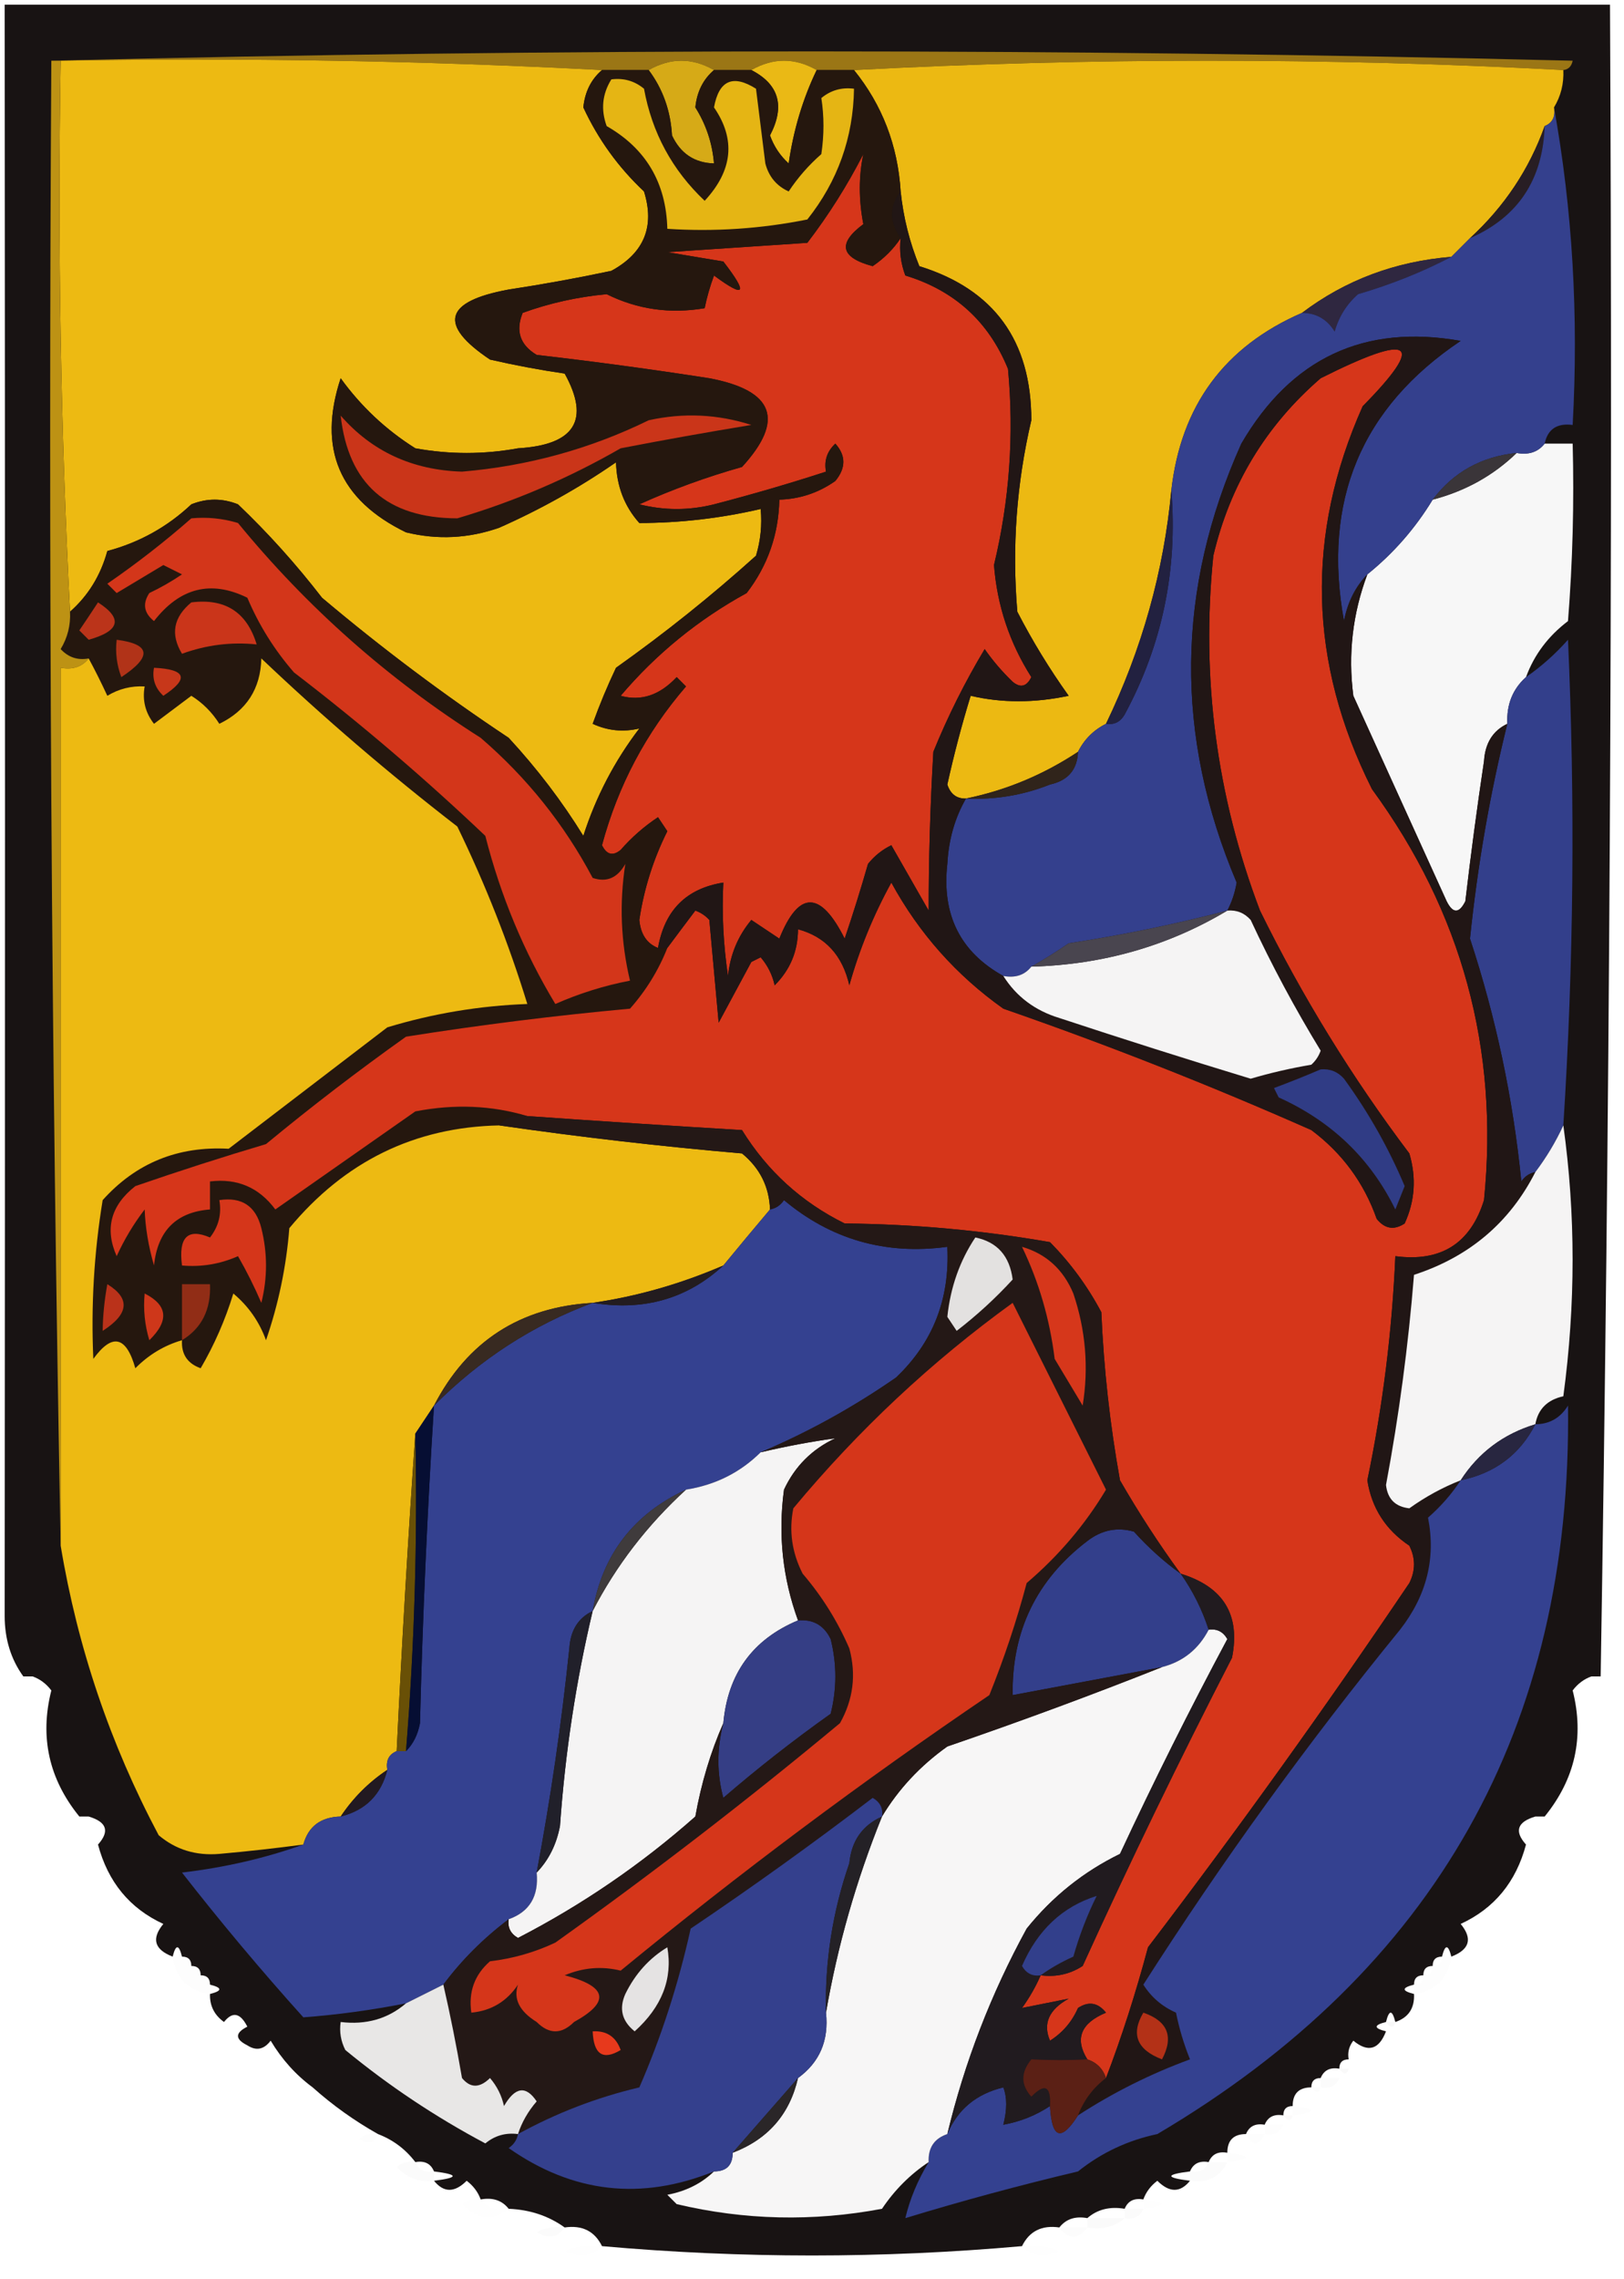 <?xml version="1.0" encoding="UTF-8"?>
<!DOCTYPE svg PUBLIC "-//W3C//DTD SVG 1.1//EN" "http://www.w3.org/Graphics/SVG/1.1/DTD/svg11.dtd">
<svg xmlns="http://www.w3.org/2000/svg" version="1.1" width="174px" height="244px" style="shape-rendering:geometricPrecision; text-rendering:geometricPrecision; image-rendering:optimizeQuality; fill-rule:evenodd; clip-rule:evenodd" xmlns:xlink="http://www.w3.org/1999/xlink">
<g><path style="opacity:0.965" fill="#110c0c" d="M 171.5,179.5 C 171.719,178.325 171.386,177.325 170.5,176.5C 169.913,177.233 169.913,178.233 170.5,179.5C 169.711,179.783 169.044,180.283 168.5,181C 169.762,185.984 168.762,190.484 165.5,194.5C 165.631,193.624 165.298,192.957 164.5,192.5C 163.537,192.97 163.537,193.637 164.5,194.5C 162.557,195.078 162.223,196.078 163.5,197.5C 162.435,201.509 160.102,204.342 156.5,206C 157.8,207.579 157.466,208.745 155.5,209.5C 155.167,208.167 154.833,208.167 154.5,209.5C 153.833,209.5 153.5,209.833 153.5,210.5C 152.833,210.5 152.5,210.833 152.5,211.5C 151.833,211.5 151.5,211.833 151.5,212.5C 150.167,212.833 150.167,213.167 151.5,213.5C 151.573,215.027 150.906,216.027 149.5,216.5C 149.167,215.167 148.833,215.167 148.5,216.5C 147.167,216.833 147.167,217.167 148.5,217.5C 147.745,219.466 146.579,219.8 145,218.5C 144.536,219.094 144.369,219.761 144.5,220.5C 143.833,220.5 143.5,220.833 143.5,221.5C 142.508,221.328 141.842,221.662 141.5,222.5C 140.833,222.5 140.5,222.833 140.5,223.5C 139.167,223.5 138.5,224.167 138.5,225.5C 137.833,225.5 137.5,225.833 137.5,226.5C 136.508,226.328 135.842,226.662 135.5,227.5C 134.508,227.328 133.842,227.662 133.5,228.5C 132.167,228.5 131.5,229.167 131.5,230.5C 130.508,230.328 129.842,230.662 129.5,231.5C 128.508,231.328 127.842,231.662 127.5,232.5C 124.833,232.833 124.833,233.167 127.5,233.5C 126.458,234.791 125.292,234.791 124,233.5C 123.283,234.044 122.783,234.711 122.5,235.5C 121.508,235.328 120.842,235.662 120.5,236.5C 118.901,236.232 117.568,236.566 116.5,237.5C 115.209,237.263 114.209,237.596 113.5,238.5C 111.62,238.229 110.287,238.896 109.5,240.5C 94.5,241.833 79.5,241.833 64.5,240.5C 63.713,238.896 62.38,238.229 60.5,238.5C 58.786,237.262 56.786,236.595 54.5,236.5C 53.791,235.596 52.791,235.263 51.5,235.5C 51.217,234.711 50.717,234.044 50,233.5C 48.708,234.791 47.542,234.791 46.5,233.5C 49.167,233.167 49.167,232.833 46.5,232.5C 46.158,231.662 45.492,231.328 44.5,231.5C 43.455,230.122 42.122,229.122 40.5,228.5C 37.961,227.069 35.628,225.403 33.5,223.5C 31.693,222.164 30.193,220.497 29,218.5C 28.282,219.451 27.449,219.617 26.5,219C 25.167,218.333 25.167,217.667 26.5,217C 25.747,215.513 24.914,215.346 24,216.5C 22.961,215.756 22.461,214.756 22.5,213.5C 23.833,213.167 23.833,212.833 22.5,212.5C 22.5,211.833 22.167,211.5 21.5,211.5C 21.5,210.833 21.167,210.5 20.5,210.5C 20.5,209.833 20.167,209.5 19.5,209.5C 19.167,208.167 18.833,208.167 18.5,209.5C 16.534,208.745 16.2,207.579 17.5,206C 13.898,204.342 11.565,201.509 10.5,197.5C 11.777,196.078 11.444,195.078 9.5,194.5C 10.463,193.637 10.463,192.97 9.5,192.5C 8.702,192.957 8.369,193.624 8.5,194.5C 5.238,190.484 4.238,185.984 5.5,181C 4.956,180.283 4.289,179.783 3.5,179.5C 4.087,178.233 4.087,177.233 3.5,176.5C 2.614,177.325 2.281,178.325 2.5,179.5C 1.163,177.651 0.497,175.484 0.5,173C 0.547,115.821 0.547,58.321 0.5,0.5C 57.833,0.5 115.167,0.5 172.5,0.5C 172.801,60.418 172.467,120.084 171.5,179.5 Z M 3.5,179.5 C 3.167,179.5 2.833,179.5 2.5,179.5C 2.281,178.325 2.614,177.325 3.5,176.5C 4.087,177.233 4.087,178.233 3.5,179.5 Z M 171.5,179.5 C 171.167,179.5 170.833,179.5 170.5,179.5C 169.913,178.233 169.913,177.233 170.5,176.5C 171.386,177.325 171.719,178.325 171.5,179.5 Z M 9.5,194.5 C 9.167,194.5 8.833,194.5 8.5,194.5C 8.369,193.624 8.702,192.957 9.5,192.5C 10.463,192.97 10.463,193.637 9.5,194.5 Z M 165.5,194.5 C 165.167,194.5 164.833,194.5 164.5,194.5C 163.537,193.637 163.537,192.97 164.5,192.5C 165.298,192.957 165.631,193.624 165.5,194.5 Z"/></g>
<g><path style="opacity:1" fill="#9b7615" d="M 5.5,6.5 C 59.668,5.169 114.002,5.169 168.5,6.5C 168.376,7.107 168.043,7.44 167.5,7.5C 142.167,6.167 116.833,6.167 91.5,7.5C 90.167,7.5 88.833,7.5 87.5,7.5C 85.167,6.167 82.833,6.167 80.5,7.5C 79.167,7.5 77.833,7.5 76.5,7.5C 74.167,6.167 71.833,6.167 69.5,7.5C 67.833,7.5 66.167,7.5 64.5,7.5C 45.34,6.503 26.007,6.17 6.5,6.5C 6.167,6.5 5.833,6.5 5.5,6.5 Z"/></g>
<g><path style="opacity:1" fill="#edba12" d="M 6.5,6.5 C 26.007,6.17 45.34,6.503 64.5,7.5C 63.335,8.496 62.668,9.829 62.5,11.5C 64.084,14.918 66.251,17.918 69,20.5C 70.176,24.26 69.01,27.093 65.5,29C 61.853,29.774 58.186,30.441 54.5,31C 47.59,32.268 46.923,34.768 52.5,38.5C 55.145,39.108 57.812,39.608 60.5,40C 63.256,44.971 61.59,47.637 55.5,48C 51.833,48.667 48.167,48.667 44.5,48C 41.362,46.029 38.695,43.529 36.5,40.5C 34.012,48.025 36.345,53.525 43.5,57C 46.882,57.824 50.216,57.657 53.5,56.5C 57.932,54.537 62.099,52.203 66,49.5C 66.067,52.047 66.901,54.214 68.5,56C 72.86,55.998 77.193,55.498 81.5,54.5C 81.66,56.199 81.493,57.866 81,59.5C 76.243,63.784 71.243,67.784 66,71.5C 65.069,73.46 64.236,75.46 63.5,77.5C 65.108,78.242 66.775,78.409 68.5,78C 65.843,81.48 63.843,85.313 62.5,89.5C 60.219,85.804 57.553,82.304 54.5,79C 47.55,74.385 40.884,69.385 34.5,64C 31.715,60.396 28.715,57.062 25.5,54C 23.833,53.333 22.167,53.333 20.5,54C 17.938,56.413 14.938,58.08 11.5,59C 10.781,61.617 9.447,63.784 7.5,65.5C 6.503,46.007 6.17,26.34 6.5,6.5 Z"/></g>
<g><path style="opacity:1" fill="#d6aa17" d="M 76.5,7.5 C 75.335,8.496 74.668,9.829 74.5,11.5C 75.651,13.325 76.318,15.325 76.5,17.5C 74.408,17.439 72.908,16.439 72,14.5C 71.847,11.849 71.013,9.516 69.5,7.5C 71.833,6.167 74.167,6.167 76.5,7.5 Z"/></g>
<g><path style="opacity:1" fill="#ecb912" d="M 167.5,7.5 C 167.567,8.959 167.234,10.292 166.5,11.5C 166.672,12.492 166.338,13.158 165.5,13.5C 163.851,18.117 161.185,22.117 157.5,25.5C 156.833,26.167 156.167,26.833 155.5,27.5C 149.478,27.992 144.144,29.992 139.5,33.5C 131.191,37.107 126.524,43.44 125.5,52.5C 124.693,61.16 122.36,69.493 118.5,77.5C 117.167,78.167 116.167,79.167 115.5,80.5C 111.788,82.957 107.788,84.623 103.5,85.5C 102.503,85.53 101.836,85.03 101.5,84C 102.207,80.8 103.04,77.633 104,74.5C 107.335,75.279 110.835,75.279 114.5,74.5C 112.437,71.612 110.603,68.612 109,65.5C 108.415,58.598 108.915,51.765 110.5,45C 110.503,36.48 106.503,30.98 98.5,28.5C 97.451,25.921 96.784,23.254 96.5,20.5C 96.192,15.572 94.525,11.239 91.5,7.5C 116.833,6.167 142.167,6.167 167.5,7.5 Z"/></g>
<g><path style="opacity:1" fill="#eab915" d="M 80.5,7.5 C 82.833,6.167 85.167,6.167 87.5,7.5C 86.015,10.586 85.015,13.919 84.5,17.5C 83.585,16.672 82.919,15.672 82.5,14.5C 84.136,11.362 83.47,9.029 80.5,7.5 Z"/></g>
<g><path style="opacity:1" fill="#281e24" d="M 165.5,13.5 C 165.299,19.259 162.632,23.259 157.5,25.5C 161.185,22.117 163.851,18.117 165.5,13.5 Z"/></g>
<g><path style="opacity:1" fill="#d6361a" d="M 96.5,25.5 C 96.343,26.873 96.51,28.207 97,29.5C 102.267,31.101 105.933,34.434 108,39.5C 108.661,46.574 108.161,53.574 106.5,60.5C 106.831,64.826 108.164,68.826 110.5,72.5C 109.998,73.521 109.332,73.688 108.5,73C 107.382,71.926 106.382,70.76 105.5,69.5C 103.379,73.035 101.545,76.702 100,80.5C 99.665,86.289 99.498,91.956 99.5,97.5C 98.167,95.167 96.833,92.833 95.5,90.5C 94.522,90.977 93.689,91.643 93,92.5C 92.229,95.19 91.396,97.856 90.5,100.5C 87.91,95.333 85.576,95.333 83.5,100.5C 82.5,99.833 81.5,99.167 80.5,98.5C 79.066,100.22 78.233,102.22 78,104.5C 77.502,101.183 77.335,97.85 77.5,94.5C 73.537,95.129 71.204,97.463 70.5,101.5C 69.306,101.03 68.64,100.03 68.5,98.5C 68.997,95.175 69.997,92.009 71.5,89C 71.167,88.5 70.833,88 70.5,87.5C 69.019,88.48 67.685,89.647 66.5,91C 65.668,91.688 65.002,91.521 64.5,90.5C 66.213,84.128 69.213,78.462 73.5,73.5C 73.167,73.167 72.833,72.833 72.5,72.5C 70.684,74.441 68.684,75.108 66.5,74.5C 70.318,70.006 74.818,66.34 80,63.5C 82.257,60.562 83.424,57.228 83.5,53.5C 85.696,53.435 87.696,52.768 89.5,51.5C 90.645,50.109 90.645,48.776 89.5,47.5C 88.614,48.325 88.281,49.325 88.5,50.5C 84.594,51.77 80.594,52.936 76.5,54C 73.833,54.667 71.167,54.667 68.5,54C 72.029,52.408 75.695,51.074 79.5,50C 84.109,44.975 82.943,41.808 76,40.5C 69.852,39.544 63.685,38.711 57.5,38C 55.717,36.934 55.217,35.434 56,33.5C 58.882,32.456 61.882,31.79 65,31.5C 68.29,33.131 71.79,33.631 75.5,33C 75.727,31.865 76.06,30.698 76.5,29.5C 79.853,31.976 80.186,31.476 77.5,28C 75.5,27.667 73.5,27.333 71.5,27C 76.5,26.667 81.5,26.333 86.5,26C 88.773,23.034 90.773,19.867 92.5,16.5C 91.997,18.876 91.997,21.376 92.5,24C 89.712,26.074 90.045,27.574 93.5,28.5C 94.735,27.66 95.735,26.66 96.5,25.5 Z"/></g>
<g><path style="opacity:1" fill="#2f2740" d="M 155.5,27.5 C 152.394,29.124 149.061,30.457 145.5,31.5C 144.273,32.59 143.44,33.924 143,35.5C 142.184,34.177 141.017,33.511 139.5,33.5C 144.144,29.992 149.478,27.992 155.5,27.5 Z"/></g>
<g><path style="opacity:1" fill="#f7f7f7" d="M 165.5,47.5 C 166.5,47.5 167.5,47.5 168.5,47.5C 168.666,53.842 168.5,60.175 168,66.5C 165.873,68.114 164.373,70.114 163.5,72.5C 162.069,73.78 161.402,75.447 161.5,77.5C 159.955,78.23 159.122,79.563 159,81.5C 158.251,86.489 157.585,91.489 157,96.5C 156.333,97.833 155.667,97.833 155,96.5C 151.667,89.167 148.333,81.833 145,74.5C 144.422,70.044 144.922,65.711 146.5,61.5C 149.295,59.249 151.628,56.582 153.5,53.5C 156.992,52.59 159.992,50.924 162.5,48.5C 163.791,48.737 164.791,48.404 165.5,47.5 Z"/></g>
<g><path style="opacity:1" fill="#34408d" d="M 166.5,11.5 C 168.478,22.451 169.144,33.784 168.5,45.5C 166.821,45.285 165.821,45.952 165.5,47.5C 164.791,48.404 163.791,48.737 162.5,48.5C 158.728,48.884 155.728,50.55 153.5,53.5C 151.628,56.582 149.295,59.249 146.5,61.5C 145.207,62.842 144.374,64.509 144,66.5C 141.665,53.646 145.832,43.646 156.5,36.5C 146.179,34.67 138.346,38.337 133,47.5C 125.996,63.103 125.829,78.77 132.5,94.5C 132.315,95.584 131.982,96.584 131.5,97.5C 125.933,98.953 120.266,100.12 114.5,101C 113.142,101.934 111.808,102.768 110.5,103.5C 109.791,104.404 108.791,104.737 107.5,104.5C 102.889,101.945 100.889,97.945 101.5,92.5C 101.643,89.887 102.31,87.553 103.5,85.5C 106.607,85.649 109.607,85.149 112.5,84C 114.426,83.578 115.426,82.411 115.5,80.5C 116.167,79.167 117.167,78.167 118.5,77.5C 119.376,77.631 120.043,77.297 120.5,76.5C 124.522,69.05 126.188,61.05 125.5,52.5C 126.524,43.44 131.191,37.107 139.5,33.5C 141.017,33.511 142.184,34.177 143,35.5C 143.44,33.924 144.273,32.59 145.5,31.5C 149.061,30.457 152.394,29.124 155.5,27.5C 156.167,26.833 156.833,26.167 157.5,25.5C 162.632,23.259 165.299,19.259 165.5,13.5C 166.338,13.158 166.672,12.492 166.5,11.5 Z"/></g>
<g><path style="opacity:1" fill="#3a3539" d="M 162.5,48.5 C 159.992,50.924 156.992,52.59 153.5,53.5C 155.728,50.55 158.728,48.884 162.5,48.5 Z"/></g>
<g><path style="opacity:1" fill="#25170e" d="M 64.5,7.5 C 66.167,7.5 67.833,7.5 69.5,7.5C 71.013,9.516 71.847,11.849 72,14.5C 72.908,16.439 74.408,17.439 76.5,17.5C 76.318,15.325 75.651,13.325 74.5,11.5C 74.668,9.829 75.335,8.496 76.5,7.5C 77.833,7.5 79.167,7.5 80.5,7.5C 83.47,9.029 84.136,11.362 82.5,14.5C 82.919,15.672 83.585,16.672 84.5,17.5C 85.015,13.919 86.015,10.586 87.5,7.5C 88.833,7.5 90.167,7.5 91.5,7.5C 94.525,11.239 96.192,15.572 96.5,20.5C 95.28,22.05 95.28,23.716 96.5,25.5C 95.735,26.66 94.735,27.66 93.5,28.5C 90.045,27.574 89.712,26.074 92.5,24C 91.997,21.376 91.997,18.876 92.5,16.5C 90.773,19.867 88.773,23.034 86.5,26C 81.5,26.333 76.5,26.667 71.5,27C 73.5,27.333 75.5,27.667 77.5,28C 80.186,31.476 79.853,31.976 76.5,29.5C 76.06,30.698 75.727,31.865 75.5,33C 71.79,33.631 68.29,33.131 65,31.5C 61.882,31.79 58.882,32.456 56,33.5C 55.217,35.434 55.717,36.934 57.5,38C 63.685,38.711 69.852,39.544 76,40.5C 82.943,41.808 84.109,44.975 79.5,50C 75.695,51.074 72.029,52.408 68.5,54C 71.167,54.667 73.833,54.667 76.5,54C 80.594,52.936 84.594,51.77 88.5,50.5C 88.281,49.325 88.614,48.325 89.5,47.5C 90.645,48.776 90.645,50.109 89.5,51.5C 87.696,52.768 85.696,53.435 83.5,53.5C 83.424,57.228 82.257,60.562 80,63.5C 74.818,66.34 70.318,70.006 66.5,74.5C 68.684,75.108 70.684,74.441 72.5,72.5C 72.833,72.833 73.167,73.167 73.5,73.5C 69.213,78.462 66.213,84.128 64.5,90.5C 65.002,91.521 65.668,91.688 66.5,91C 67.685,89.647 69.019,88.48 70.5,87.5C 70.833,88 71.167,88.5 71.5,89C 69.997,92.009 68.997,95.175 68.5,98.5C 68.64,100.03 69.306,101.03 70.5,101.5C 70.833,101.5 71.167,101.5 71.5,101.5C 70.554,103.89 69.221,106.056 67.5,108C 59.462,108.737 51.462,109.737 43.5,111C 38.334,114.673 33.334,118.506 28.5,122.5C 23.811,123.894 19.145,125.394 14.5,127C 11.868,129.066 11.201,131.566 12.5,134.5C 13.316,132.713 14.316,131.046 15.5,129.5C 15.567,131.424 15.9,133.424 16.5,135.5C 16.887,131.78 18.887,129.78 22.5,129.5C 22.5,128.5 22.5,127.5 22.5,126.5C 25.421,126.146 27.754,127.146 29.5,129.5C 34.5,126 39.5,122.5 44.5,119C 48.689,118.188 52.689,118.355 56.5,119.5C 55.209,119.263 54.209,119.596 53.5,120.5C 44.434,120.681 36.934,124.348 31,131.5C 30.674,135.616 29.841,139.616 28.5,143.5C 27.784,141.518 26.617,139.851 25,138.5C 24.131,141.33 22.964,143.997 21.5,146.5C 20.081,145.995 19.415,144.995 19.5,143.5C 17.606,144.048 15.94,145.048 14.5,146.5C 13.521,143.047 12.021,142.714 10,145.5C 9.741,139.82 10.074,134.154 11,128.5C 14.561,124.531 19.061,122.698 24.5,123C 30.167,118.667 35.833,114.333 41.5,110C 46.393,108.518 51.393,107.685 56.5,107.5C 54.5,101.004 52,94.671 49,88.5C 41.68,82.845 34.68,76.845 28,70.5C 27.918,73.748 26.418,76.081 23.5,77.5C 22.719,76.263 21.719,75.263 20.5,74.5C 19.167,75.5 17.833,76.5 16.5,77.5C 15.571,76.311 15.238,74.978 15.5,73.5C 14.069,73.421 12.736,73.754 11.5,74.5C 10.828,73.051 10.161,71.718 9.5,70.5C 8.325,70.719 7.325,70.386 6.5,69.5C 7.246,68.264 7.579,66.93 7.5,65.5C 9.447,63.784 10.781,61.617 11.5,59C 14.938,58.08 17.938,56.413 20.5,54C 22.167,53.333 23.833,53.333 25.5,54C 28.715,57.062 31.715,60.396 34.5,64C 40.884,69.385 47.55,74.385 54.5,79C 57.553,82.304 60.219,85.804 62.5,89.5C 63.843,85.313 65.843,81.48 68.5,78C 66.775,78.409 65.108,78.242 63.5,77.5C 64.236,75.46 65.069,73.46 66,71.5C 71.243,67.784 76.243,63.784 81,59.5C 81.493,57.866 81.66,56.199 81.5,54.5C 77.193,55.498 72.86,55.998 68.5,56C 66.901,54.214 66.067,52.047 66,49.5C 62.099,52.203 57.932,54.537 53.5,56.5C 50.216,57.657 46.882,57.824 43.5,57C 36.345,53.525 34.012,48.025 36.5,40.5C 38.695,43.529 41.362,46.029 44.5,48C 48.167,48.667 51.833,48.667 55.5,48C 61.59,47.637 63.256,44.971 60.5,40C 57.812,39.608 55.145,39.108 52.5,38.5C 46.923,34.768 47.59,32.268 54.5,31C 58.186,30.441 61.853,29.774 65.5,29C 69.01,27.093 70.176,24.26 69,20.5C 66.251,17.918 64.084,14.918 62.5,11.5C 62.668,9.829 63.335,8.496 64.5,7.5 Z"/></g>
<g><path style="opacity:1" fill="#ca3519" d="M 36.5,44.5 C 39.843,48.334 44.176,50.334 49.5,50.5C 56.558,49.903 63.224,48.07 69.5,45C 73.211,44.175 76.878,44.341 80.5,45.5C 75.818,46.268 71.151,47.101 66.5,48C 60.958,51.188 55.124,53.688 49,55.5C 41.489,55.483 37.322,51.816 36.5,44.5 Z"/></g>
<g><path style="opacity:1" fill="#e5b514" d="M 65.5,8.5 C 66.822,8.33 67.989,8.663 69,9.5C 69.856,14.213 72.023,18.212 75.5,21.5C 78.515,18.25 78.848,14.917 76.5,11.5C 77.024,8.604 78.524,7.937 81,9.5C 81.333,12.167 81.667,14.833 82,17.5C 82.368,18.91 83.201,19.91 84.5,20.5C 85.48,19.019 86.647,17.685 88,16.5C 88.305,14.443 88.305,12.443 88,10.5C 89.011,9.663 90.178,9.33 91.5,9.5C 91.422,14.735 89.755,19.402 86.5,23.5C 81.544,24.494 76.544,24.828 71.5,24.5C 71.373,19.572 69.206,15.905 65,13.5C 64.36,11.735 64.527,10.068 65.5,8.5 Z"/></g>
<g><path style="opacity:1" fill="#bb341a" d="M 10.5,64.5 C 13.188,66.225 12.855,67.558 9.5,68.5C 9.167,68.167 8.833,67.833 8.5,67.5C 9.193,66.482 9.859,65.482 10.5,64.5 Z"/></g>
<g><path style="opacity:1" fill="#ca351a" d="M 20.5,64.5 C 24.119,64.044 26.452,65.544 27.5,69C 24.77,68.718 22.104,69.051 19.5,70C 18.243,67.924 18.576,66.09 20.5,64.5 Z"/></g>
<g><path style="opacity:1" fill="#b13318" d="M 12.5,68.5 C 16.157,68.974 16.324,70.307 13,72.5C 12.51,71.207 12.343,69.873 12.5,68.5 Z"/></g>
<g><path style="opacity:1" fill="#d3361a" d="M 20.5,55.5 C 22.199,55.34 23.866,55.507 25.5,56C 32.917,65.048 41.584,72.715 51.5,79C 56.461,83.27 60.461,88.27 63.5,94C 64.996,94.507 66.163,94.007 67,92.5C 66.347,96.703 66.514,100.87 67.5,105C 64.737,105.532 62.07,106.366 59.5,107.5C 56.139,101.933 53.639,95.933 52,89.5C 45.461,83.292 38.627,77.459 31.5,72C 29.401,69.591 27.734,66.924 26.5,64C 22.609,62.089 19.275,62.923 16.5,66.5C 15.417,65.635 15.251,64.635 16,63.5C 17.205,62.929 18.372,62.262 19.5,61.5C 18.833,61.167 18.167,60.833 17.5,60.5C 15.833,61.5 14.167,62.5 12.5,63.5C 12.167,63.167 11.833,62.833 11.5,62.5C 14.637,60.343 17.637,58.01 20.5,55.5 Z"/></g>
<g><path style="opacity:1" fill="#bd9214" d="M 5.5,6.5 C 5.833,6.5 6.167,6.5 6.5,6.5C 6.17,26.34 6.503,46.007 7.5,65.5C 7.579,66.93 7.246,68.264 6.5,69.5C 7.325,70.386 8.325,70.719 9.5,70.5C 8.791,71.404 7.791,71.737 6.5,71.5C 6.5,102.833 6.5,134.167 6.5,165.5C 5.501,112.669 5.168,59.669 5.5,6.5 Z"/></g>
<g><path style="opacity:1" fill="#333f8b" d="M 167.5,120.5 C 166.687,122.261 165.687,123.928 164.5,125.5C 163.883,125.611 163.383,125.944 163,126.5C 162.115,117.628 160.282,108.961 157.5,100.5C 158.308,92.65 159.641,84.983 161.5,77.5C 161.402,75.447 162.069,73.78 163.5,72.5C 165.129,71.375 166.629,70.041 168,68.5C 168.777,85.858 168.61,103.191 167.5,120.5 Z"/></g>
<g><path style="opacity:1" fill="#d6361a" d="M 118.5,222.5 C 118.167,221.5 117.5,220.833 116.5,220.5C 115.13,218.293 115.797,216.626 118.5,215.5C 117.635,214.417 116.635,214.251 115.5,215C 114.845,216.487 113.845,217.653 112.5,218.5C 111.718,216.671 112.384,215.171 114.5,214C 112.833,214.333 111.167,214.667 109.5,215C 110.305,213.887 110.972,212.721 111.5,211.5C 113.144,211.714 114.644,211.38 116,210.5C 121.045,199.409 126.378,188.409 132,177.5C 132.92,172.903 131.087,169.903 126.5,168.5C 124.189,165.337 122.022,162.003 120,158.5C 118.927,152.551 118.26,146.551 118,140.5C 116.533,137.734 114.7,135.234 112.5,133C 105.272,131.737 97.939,131.07 90.5,131C 85.884,128.718 82.217,125.384 79.5,121C 71.825,120.541 64.158,120.041 56.5,119.5C 52.689,118.355 48.689,118.188 44.5,119C 39.5,122.5 34.5,126 29.5,129.5C 27.754,127.146 25.421,126.146 22.5,126.5C 22.5,127.5 22.5,128.5 22.5,129.5C 18.887,129.78 16.887,131.78 16.5,135.5C 15.9,133.424 15.567,131.424 15.5,129.5C 14.316,131.046 13.316,132.713 12.5,134.5C 11.201,131.566 11.868,129.066 14.5,127C 19.145,125.394 23.811,123.894 28.5,122.5C 33.334,118.506 38.334,114.673 43.5,111C 51.462,109.737 59.462,108.737 67.5,108C 69.221,106.056 70.554,103.89 71.5,101.5C 72.476,100.185 73.476,98.852 74.5,97.5C 75.086,97.709 75.586,98.043 76,98.5C 76.333,102.167 76.667,105.833 77,109.5C 78.164,107.351 79.331,105.185 80.5,103C 80.833,102.833 81.167,102.667 81.5,102.5C 82.251,103.376 82.751,104.376 83,105.5C 84.662,103.842 85.496,101.842 85.5,99.5C 88.434,100.289 90.268,102.289 91,105.5C 92.068,101.681 93.568,98.014 95.5,94.5C 98.463,99.928 102.463,104.428 107.5,108C 118.68,111.878 129.68,116.212 140.5,121C 143.798,123.464 146.132,126.63 147.5,130.5C 148.365,131.583 149.365,131.749 150.5,131C 151.602,128.599 151.769,126.099 151,123.5C 144.842,115.342 139.509,106.675 135,97.5C 130.339,85.236 128.673,72.569 130,59.5C 131.794,51.909 135.627,45.576 141.5,40.5C 151.334,35.564 152.834,36.564 146,43.5C 139.856,57.273 140.19,70.94 147,84.5C 156.621,97.654 160.621,112.321 159,128.5C 157.552,133.144 154.385,135.144 149.5,134.5C 149.151,142.569 148.151,150.569 146.5,158.5C 146.965,161.471 148.465,163.805 151,165.5C 151.667,166.833 151.667,168.167 151,169.5C 142.022,182.802 132.689,195.802 123,208.5C 121.673,213.464 120.173,218.13 118.5,222.5 Z"/></g>
<g><path style="opacity:1" fill="#211615" d="M 96.5,20.5 C 96.784,23.254 97.451,25.921 98.5,28.5C 106.503,30.98 110.503,36.48 110.5,45C 108.915,51.765 108.415,58.598 109,65.5C 110.603,68.612 112.437,71.612 114.5,74.5C 110.835,75.279 107.335,75.279 104,74.5C 103.04,77.633 102.207,80.8 101.5,84C 101.836,85.03 102.503,85.53 103.5,85.5C 102.31,87.553 101.643,89.887 101.5,92.5C 100.889,97.945 102.889,101.945 107.5,104.5C 108.894,106.708 110.894,108.208 113.5,109C 120.282,111.239 127.115,113.406 134,115.5C 136.135,114.873 138.302,114.373 140.5,114C 140.957,113.586 141.291,113.086 141.5,112.5C 138.746,107.992 136.246,103.326 134,98.5C 133.329,97.748 132.496,97.414 131.5,97.5C 131.982,96.584 132.315,95.584 132.5,94.5C 125.829,78.77 125.996,63.103 133,47.5C 138.346,38.337 146.179,34.67 156.5,36.5C 145.832,43.646 141.665,53.646 144,66.5C 144.374,64.509 145.207,62.842 146.5,61.5C 144.922,65.711 144.422,70.044 145,74.5C 148.333,81.833 151.667,89.167 155,96.5C 155.667,97.833 156.333,97.833 157,96.5C 157.585,91.489 158.251,86.489 159,81.5C 159.122,79.563 159.955,78.23 161.5,77.5C 159.641,84.983 158.308,92.65 157.5,100.5C 160.282,108.961 162.115,117.628 163,126.5C 163.383,125.944 163.883,125.611 164.5,125.5C 161.752,130.905 157.419,134.572 151.5,136.5C 150.893,144.067 149.893,151.567 148.5,159C 148.667,160.5 149.5,161.333 151,161.5C 152.731,160.259 154.564,159.259 156.5,158.5C 155.542,159.962 154.376,161.295 153,162.5C 153.859,166.837 152.859,170.837 150,174.5C 140.099,186.636 130.932,199.303 122.5,212.5C 123.347,213.845 124.513,214.845 126,215.5C 126.346,217.218 126.846,218.885 127.5,220.5C 123.284,222.044 119.284,224.044 115.5,226.5C 116.122,224.878 117.122,223.545 118.5,222.5C 120.173,218.13 121.673,213.464 123,208.5C 132.689,195.802 142.022,182.802 151,169.5C 151.667,168.167 151.667,166.833 151,165.5C 148.465,163.805 146.965,161.471 146.5,158.5C 148.151,150.569 149.151,142.569 149.5,134.5C 154.385,135.144 157.552,133.144 159,128.5C 160.621,112.321 156.621,97.654 147,84.5C 140.19,70.94 139.856,57.273 146,43.5C 152.834,36.564 151.334,35.564 141.5,40.5C 135.627,45.576 131.794,51.909 130,59.5C 128.673,72.569 130.339,85.236 135,97.5C 139.509,106.675 144.842,115.342 151,123.5C 151.769,126.099 151.602,128.599 150.5,131C 149.365,131.749 148.365,131.583 147.5,130.5C 146.132,126.63 143.798,123.464 140.5,121C 129.68,116.212 118.68,111.878 107.5,108C 102.463,104.428 98.463,99.928 95.5,94.5C 93.568,98.014 92.068,101.681 91,105.5C 90.268,102.289 88.434,100.289 85.5,99.5C 85.496,101.842 84.662,103.842 83,105.5C 82.751,104.376 82.251,103.376 81.5,102.5C 81.167,102.667 80.833,102.833 80.5,103C 79.331,105.185 78.164,107.351 77,109.5C 76.667,105.833 76.333,102.167 76,98.5C 75.586,98.043 75.086,97.709 74.5,97.5C 73.476,98.852 72.476,100.185 71.5,101.5C 71.167,101.5 70.833,101.5 70.5,101.5C 71.204,97.463 73.537,95.129 77.5,94.5C 77.335,97.85 77.502,101.183 78,104.5C 78.233,102.22 79.066,100.22 80.5,98.5C 81.5,99.167 82.5,99.833 83.5,100.5C 85.576,95.333 87.91,95.333 90.5,100.5C 91.396,97.856 92.229,95.19 93,92.5C 93.689,91.643 94.522,90.977 95.5,90.5C 96.833,92.833 98.167,95.167 99.5,97.5C 99.498,91.956 99.665,86.289 100,80.5C 101.545,76.702 103.379,73.035 105.5,69.5C 106.382,70.76 107.382,71.926 108.5,73C 109.332,73.688 109.998,73.521 110.5,72.5C 108.164,68.826 106.831,64.826 106.5,60.5C 108.161,53.574 108.661,46.574 108,39.5C 105.933,34.434 102.267,31.101 97,29.5C 96.51,28.207 96.343,26.873 96.5,25.5C 95.28,23.716 95.28,22.05 96.5,20.5 Z"/></g>
<g><path style="opacity:1" fill="#f5f4f4" d="M 131.5,97.5 C 132.496,97.414 133.329,97.748 134,98.5C 136.246,103.326 138.746,107.992 141.5,112.5C 141.291,113.086 140.957,113.586 140.5,114C 138.302,114.373 136.135,114.873 134,115.5C 127.115,113.406 120.282,111.239 113.5,109C 110.894,108.208 108.894,106.708 107.5,104.5C 108.791,104.737 109.791,104.404 110.5,103.5C 118.145,103.296 125.145,101.296 131.5,97.5 Z"/></g>
<g><path style="opacity:1" fill="#30241b" d="M 115.5,80.5 C 115.426,82.411 114.426,83.578 112.5,84C 109.607,85.149 106.607,85.649 103.5,85.5C 107.788,84.623 111.788,82.957 115.5,80.5 Z"/></g>
<g><path style="opacity:1" fill="#222140" d="M 125.5,52.5 C 126.188,61.05 124.522,69.05 120.5,76.5C 120.043,77.297 119.376,77.631 118.5,77.5C 122.36,69.493 124.693,61.16 125.5,52.5 Z"/></g>
<g><path style="opacity:1" fill="#49454f" d="M 131.5,97.5 C 125.145,101.296 118.145,103.296 110.5,103.5C 111.808,102.768 113.142,101.934 114.5,101C 120.266,100.12 125.933,98.953 131.5,97.5 Z"/></g>
<g><path style="opacity:1" fill="#303c85" d="M 141.5,114.5 C 142.496,114.414 143.329,114.748 144,115.5C 146.629,119.115 148.796,122.948 150.5,127C 150.167,127.833 149.833,128.667 149.5,129.5C 146.835,124.058 142.668,120.058 137,117.5C 136.833,117.167 136.667,116.833 136.5,116.5C 138.291,115.83 139.958,115.163 141.5,114.5 Z"/></g>
<g><path style="opacity:1" fill="#edba12" d="M 9.5,70.5 C 10.161,71.718 10.828,73.051 11.5,74.5C 12.736,73.754 14.069,73.421 15.5,73.5C 15.238,74.978 15.571,76.311 16.5,77.5C 17.833,76.5 19.167,75.5 20.5,74.5C 21.719,75.263 22.719,76.263 23.5,77.5C 26.418,76.081 27.918,73.748 28,70.5C 34.68,76.845 41.68,82.845 49,88.5C 52,94.671 54.5,101.004 56.5,107.5C 51.393,107.685 46.393,108.518 41.5,110C 35.833,114.333 30.167,118.667 24.5,123C 19.061,122.698 14.561,124.531 11,128.5C 10.074,134.154 9.741,139.82 10,145.5C 12.021,142.714 13.521,143.047 14.5,146.5C 15.94,145.048 17.606,144.048 19.5,143.5C 19.415,144.995 20.081,145.995 21.5,146.5C 22.964,143.997 24.131,141.33 25,138.5C 26.617,139.851 27.784,141.518 28.5,143.5C 29.841,139.616 30.674,135.616 31,131.5C 36.934,124.348 44.434,120.681 53.5,120.5C 62.12,121.748 70.786,122.748 79.5,123.5C 81.415,125.071 82.415,127.071 82.5,129.5C 80.844,131.46 79.177,133.46 77.5,135.5C 72.931,137.473 68.264,138.806 63.5,139.5C 55.723,139.95 50.056,143.616 46.5,150.5C 45.833,151.5 45.167,152.5 44.5,153.5C 43.72,164.679 43.053,176.012 42.5,187.5C 41.662,187.842 41.328,188.508 41.5,189.5C 39.5,190.833 37.833,192.5 36.5,194.5C 34.368,194.554 33.035,195.554 32.5,197.5C 29.517,197.898 26.517,198.232 23.5,198.5C 20.989,198.712 18.822,198.045 17,196.5C 11.809,186.733 8.309,176.4 6.5,165.5C 6.5,134.167 6.5,102.833 6.5,71.5C 7.791,71.737 8.791,71.404 9.5,70.5 Z"/></g>
<g><path style="opacity:1" fill="#c7371a" d="M 16.5,71.5 C 19.957,71.667 20.29,72.667 17.5,74.5C 16.614,73.675 16.281,72.675 16.5,71.5 Z"/></g>
<g><path style="opacity:1" fill="#f5f4f4" d="M 167.5,120.5 C 168.823,130.008 168.823,139.675 167.5,149.5C 165.787,149.879 164.787,150.879 164.5,152.5C 161.07,153.542 158.403,155.542 156.5,158.5C 154.564,159.259 152.731,160.259 151,161.5C 149.5,161.333 148.667,160.5 148.5,159C 149.893,151.567 150.893,144.067 151.5,136.5C 157.419,134.572 161.752,130.905 164.5,125.5C 165.687,123.928 166.687,122.261 167.5,120.5 Z"/></g>
<g><path style="opacity:1" fill="#344190" d="M 81.5,155.5 C 79.308,157.67 76.642,159.004 73.5,159.5C 67.88,162.115 64.547,166.448 63.5,172.5C 61.955,173.23 61.122,174.563 61,176.5C 60.161,184.568 58.994,192.568 57.5,200.5C 57.741,203.034 56.741,204.7 54.5,205.5C 51.785,207.548 49.452,209.882 47.5,212.5C 46.167,213.167 44.833,213.833 43.5,214.5C 39.793,215.231 36.126,215.731 32.5,216C 27.979,210.98 23.645,205.813 19.5,200.5C 24.081,199.959 28.414,198.959 32.5,197.5C 33.035,195.554 34.368,194.554 36.5,194.5C 39.167,193.833 40.833,192.167 41.5,189.5C 41.328,188.508 41.662,187.842 42.5,187.5C 42.833,187.5 43.167,187.5 43.5,187.5C 44.268,186.737 44.768,185.737 45,184.5C 45.282,173.146 45.782,161.813 46.5,150.5C 51.44,145.541 57.106,141.874 63.5,139.5C 68.968,140.398 73.635,139.065 77.5,135.5C 79.177,133.46 80.844,131.46 82.5,129.5C 83.117,129.389 83.617,129.056 84,128.5C 89.046,132.722 94.88,134.388 101.5,133.5C 101.78,139.091 99.946,143.758 96,147.5C 91.369,150.707 86.535,153.374 81.5,155.5 Z"/></g>
<g><path style="opacity:1" fill="#d5361a" d="M 23.5,128.5 C 25.912,128.137 27.412,129.137 28,131.5C 28.667,134.167 28.667,136.833 28,139.5C 27.261,137.779 26.427,136.113 25.5,134.5C 23.591,135.348 21.591,135.682 19.5,135.5C 19.105,132.477 20.105,131.477 22.5,132.5C 23.429,131.311 23.762,129.978 23.5,128.5 Z"/></g>
<g><path style="opacity:1" fill="#ba321a" d="M 11.5,137.5 C 13.984,139.028 13.818,140.694 11,142.5C 11.019,140.893 11.185,139.226 11.5,137.5 Z"/></g>
<g><path style="opacity:1" fill="#912d16" d="M 19.5,143.5 C 19.5,141.5 19.5,139.5 19.5,137.5C 20.5,137.5 21.5,137.5 22.5,137.5C 22.614,140.216 21.614,142.216 19.5,143.5 Z"/></g>
<g><path style="opacity:1" fill="#231c1f" d="M 77.5,135.5 C 73.635,139.065 68.968,140.398 63.5,139.5C 68.264,138.806 72.931,137.473 77.5,135.5 Z"/></g>
<g><path style="opacity:1" fill="#ce371a" d="M 15.5,138.5 C 17.973,139.749 18.139,141.415 16,143.5C 15.507,141.866 15.34,140.199 15.5,138.5 Z"/></g>
<g><path style="opacity:1" fill="#382a21" d="M 63.5,139.5 C 57.106,141.874 51.44,145.541 46.5,150.5C 50.056,143.616 55.723,139.95 63.5,139.5 Z"/></g>
<g><path style="opacity:1" fill="#344190" d="M 99.5,231.5 C 99.427,229.973 100.094,228.973 101.5,228.5C 102.586,225.876 104.586,224.21 107.5,223.5C 107.906,224.557 107.906,225.891 107.5,227.5C 109.322,227.169 110.989,226.502 112.5,225.5C 112.694,229.005 113.694,229.338 115.5,226.5C 119.284,224.044 123.284,222.044 127.5,220.5C 126.846,218.885 126.346,217.218 126,215.5C 124.513,214.845 123.347,213.845 122.5,212.5C 130.932,199.303 140.099,186.636 150,174.5C 152.859,170.837 153.859,166.837 153,162.5C 154.376,161.295 155.542,159.962 156.5,158.5C 160.177,157.738 162.844,155.738 164.5,152.5C 166.017,152.489 167.184,151.823 168,150.5C 168.453,184.918 153.786,210.918 124,228.5C 120.834,229.167 118,230.5 115.5,232.5C 109.25,233.981 103.083,235.648 97,237.5C 97.483,235.463 98.316,233.463 99.5,231.5 Z"/></g>
<g><path style="opacity:1" fill="#f5f4f4" d="M 85.5,173.5 C 80.645,175.533 77.978,179.199 77.5,184.5C 76.135,187.599 75.135,190.932 74.5,194.5C 68.716,199.615 62.382,203.948 55.5,207.5C 54.703,207.043 54.369,206.376 54.5,205.5C 56.741,204.7 57.741,203.034 57.5,200.5C 58.793,199.158 59.626,197.491 60,195.5C 60.555,187.638 61.721,179.971 63.5,172.5C 66.008,167.643 69.341,163.309 73.5,159.5C 76.642,159.004 79.308,157.67 81.5,155.5C 84.221,154.859 86.888,154.359 89.5,154C 87,155.167 85.167,157 84,159.5C 83.352,164.312 83.852,168.978 85.5,173.5 Z"/></g>
<g><path style="opacity:1" fill="#282640" d="M 164.5,152.5 C 162.844,155.738 160.177,157.738 156.5,158.5C 158.403,155.542 161.07,153.542 164.5,152.5 Z"/></g>
<g><path style="opacity:1" fill="#333f8b" d="M 126.5,168.5 C 127.794,170.328 128.794,172.328 129.5,174.5C 128.415,176.587 126.749,177.92 124.5,178.5C 119.158,179.504 113.825,180.504 108.5,181.5C 108.395,174.644 111.062,169.144 116.5,165C 118.044,163.813 119.711,163.48 121.5,164C 123.037,165.707 124.704,167.207 126.5,168.5 Z"/></g>
<g><path style="opacity:1" fill="#3f3b3c" d="M 73.5,159.5 C 69.341,163.309 66.008,167.643 63.5,172.5C 64.547,166.448 67.88,162.115 73.5,159.5 Z"/></g>
<g><path style="opacity:1" fill="#695006" d="M 44.5,153.5 C 44.743,164.864 44.41,176.198 43.5,187.5C 43.167,187.5 42.833,187.5 42.5,187.5C 43.053,176.012 43.72,164.679 44.5,153.5 Z"/></g>
<g><path style="opacity:1" fill="#353e85" d="M 85.5,173.5 C 87.124,173.36 88.29,174.027 89,175.5C 89.667,178.167 89.667,180.833 89,183.5C 84.999,186.34 81.166,189.34 77.5,192.5C 76.795,189.911 76.795,187.244 77.5,184.5C 77.978,179.199 80.645,175.533 85.5,173.5 Z"/></g>
<g><path style="opacity:1" fill="#f7f6f6" d="M 129.5,174.5 C 130.376,174.369 131.043,174.702 131.5,175.5C 127.464,183.044 123.631,190.711 120,198.5C 116.09,200.407 112.756,203.073 110,206.5C 106.184,213.469 103.35,220.802 101.5,228.5C 100.094,228.973 99.427,229.973 99.5,231.5C 97.521,232.812 95.855,234.479 94.5,236.5C 87.109,237.891 79.776,237.724 72.5,236C 72.167,235.667 71.833,235.333 71.5,235C 73.491,234.626 75.158,233.793 76.5,232.5C 77.833,232.5 78.5,231.833 78.5,230.5C 82.274,229.062 84.607,226.395 85.5,222.5C 87.818,220.815 88.818,218.481 88.5,215.5C 89.736,208.342 91.736,201.342 94.5,194.5C 96.261,191.569 98.594,189.069 101.5,187C 109.373,184.298 117.04,181.465 124.5,178.5C 126.749,177.92 128.415,176.587 129.5,174.5 Z"/></g>
<g><path style="opacity:1" fill="#060e33" d="M 46.5,150.5 C 45.782,161.813 45.282,173.146 45,184.5C 44.768,185.737 44.268,186.737 43.5,187.5C 44.41,176.198 44.743,164.864 44.5,153.5C 45.167,152.5 45.833,151.5 46.5,150.5 Z"/></g>
<g><path style="opacity:1" fill="#21202a" d="M 63.5,172.5 C 61.721,179.971 60.555,187.638 60,195.5C 59.626,197.491 58.793,199.158 57.5,200.5C 58.994,192.568 60.161,184.568 61,176.5C 61.122,174.563 61.955,173.23 63.5,172.5 Z"/></g>
<g><path style="opacity:1" fill="#241816" d="M 53.5,120.5 C 54.209,119.596 55.209,119.263 56.5,119.5C 64.158,120.041 71.825,120.541 79.5,121C 82.217,125.384 85.884,128.718 90.5,131C 97.939,131.07 105.272,131.737 112.5,133C 114.7,135.234 116.533,137.734 118,140.5C 118.26,146.551 118.927,152.551 120,158.5C 122.022,162.003 124.189,165.337 126.5,168.5C 124.704,167.207 123.037,165.707 121.5,164C 119.711,163.48 118.044,163.813 116.5,165C 111.062,169.144 108.395,174.644 108.5,181.5C 113.825,180.504 119.158,179.504 124.5,178.5C 117.04,181.465 109.373,184.298 101.5,187C 98.594,189.069 96.261,191.569 94.5,194.5C 94.631,193.624 94.297,192.957 93.5,192.5C 87.139,197.361 80.639,202.027 74,206.5C 72.687,212.429 70.854,218.096 68.5,223.5C 63.939,224.576 59.606,226.242 55.5,228.5C 55.904,227.244 56.571,226.077 57.5,225C 56.352,223.274 55.185,223.441 54,225.5C 53.751,224.376 53.251,223.376 52.5,222.5C 51.391,223.59 50.391,223.59 49.5,222.5C 48.903,219.029 48.236,215.695 47.5,212.5C 49.452,209.882 51.785,207.548 54.5,205.5C 54.369,206.376 54.703,207.043 55.5,207.5C 62.382,203.948 68.716,199.615 74.5,194.5C 75.135,190.932 76.135,187.599 77.5,184.5C 76.795,187.244 76.795,189.911 77.5,192.5C 81.166,189.34 84.999,186.34 89,183.5C 89.667,180.833 89.667,178.167 89,175.5C 88.29,174.027 87.124,173.36 85.5,173.5C 83.852,168.978 83.352,164.312 84,159.5C 85.167,157 87,155.167 89.5,154C 86.888,154.359 84.221,154.859 81.5,155.5C 86.535,153.374 91.369,150.707 96,147.5C 99.946,143.758 101.78,139.091 101.5,133.5C 94.88,134.388 89.046,132.722 84,128.5C 83.617,129.056 83.117,129.389 82.5,129.5C 82.415,127.071 81.415,125.071 79.5,123.5C 70.786,122.748 62.12,121.748 53.5,120.5 Z"/></g>
<g><path style="opacity:1" fill="#d6371b" d="M 109.5,133.5 C 112.091,134.254 113.924,135.921 115,138.5C 116.325,142.428 116.658,146.428 116,150.5C 115,148.833 114,147.167 113,145.5C 112.473,141.237 111.306,137.237 109.5,133.5 Z"/></g>
<g><path style="opacity:1" fill="#d5361a" d="M 108.5,139.5 C 111.716,145.931 115.049,152.598 118.5,159.5C 116.261,163.247 113.427,166.58 110,169.5C 108.917,173.575 107.584,177.575 106,181.5C 92.387,190.725 79.22,200.558 66.5,211C 64.473,210.502 62.473,210.669 60.5,211.5C 65.084,212.681 65.418,214.347 61.5,216.5C 60.167,217.833 58.833,217.833 57.5,216.5C 55.65,215.352 54.983,214.019 55.5,212.5C 54.305,214.297 52.638,215.297 50.5,215.5C 50.178,213.278 50.845,211.444 52.5,210C 54.952,209.71 57.285,209.044 59.5,208C 69.952,200.549 80.119,192.716 90,184.5C 91.422,181.97 91.755,179.303 91,176.5C 89.729,173.567 88.062,170.901 86,168.5C 84.85,166.246 84.516,163.913 85,161.5C 91.966,153.125 99.799,145.792 108.5,139.5 Z"/></g>
<g><path style="opacity:1" fill="#e3e1e0" d="M 104.5,132.5 C 106.844,132.979 108.178,134.479 108.5,137C 106.671,138.995 104.671,140.828 102.5,142.5C 102.167,142 101.833,141.5 101.5,141C 101.834,137.825 102.834,134.992 104.5,132.5 Z"/></g>
<g><path style="opacity:1" fill="#221921" d="M 41.5,189.5 C 40.833,192.167 39.167,193.833 36.5,194.5C 37.833,192.5 39.5,190.833 41.5,189.5 Z"/></g>
<g><path style="opacity:1" fill="#34408d" d="M 94.5,194.5 C 92.39,195.453 91.223,197.119 91,199.5C 89.202,204.689 88.369,210.022 88.5,215.5C 88.818,218.481 87.818,220.815 85.5,222.5C 83.196,225.141 80.862,227.808 78.5,230.5C 78.5,231.833 77.833,232.5 76.5,232.5C 68.711,235.649 61.377,234.816 54.5,230C 55.056,229.617 55.389,229.117 55.5,228.5C 59.606,226.242 63.939,224.576 68.5,223.5C 70.854,218.096 72.687,212.429 74,206.5C 80.639,202.027 87.139,197.361 93.5,192.5C 94.297,192.957 94.631,193.624 94.5,194.5 Z"/></g>
<g><path style="opacity:1" fill="#242126" d="M 94.5,194.5 C 91.736,201.342 89.736,208.342 88.5,215.5C 88.369,210.022 89.202,204.689 91,199.5C 91.223,197.119 92.39,195.453 94.5,194.5 Z"/></g>
<g><path style="opacity:1" fill="#211b1f" d="M 126.5,168.5 C 131.087,169.903 132.92,172.903 132,177.5C 126.378,188.409 121.045,199.409 116,210.5C 114.644,211.38 113.144,211.714 111.5,211.5C 110.972,212.721 110.305,213.887 109.5,215C 111.167,214.667 112.833,214.333 114.5,214C 112.384,215.171 111.718,216.671 112.5,218.5C 113.845,217.653 114.845,216.487 115.5,215C 116.635,214.251 117.635,214.417 118.5,215.5C 115.797,216.626 115.13,218.293 116.5,220.5C 114.577,220.603 112.577,220.603 110.5,220.5C 109.355,221.891 109.355,223.224 110.5,224.5C 111.944,223.019 112.611,223.352 112.5,225.5C 110.989,226.502 109.322,227.169 107.5,227.5C 107.906,225.891 107.906,224.557 107.5,223.5C 104.586,224.21 102.586,225.876 101.5,228.5C 103.35,220.802 106.184,213.469 110,206.5C 112.756,203.073 116.09,200.407 120,198.5C 123.631,190.711 127.464,183.044 131.5,175.5C 131.043,174.702 130.376,174.369 129.5,174.5C 128.794,172.328 127.794,170.328 126.5,168.5 Z"/></g>
<g><path style="opacity:1" fill="#323f8b" d="M 111.5,211.5 C 110.624,211.631 109.957,211.298 109.5,210.5C 111.174,206.65 113.841,204.15 117.5,203C 116.475,205.071 115.642,207.238 115,209.5C 113.698,210.085 112.531,210.751 111.5,211.5 Z"/></g>
<g><path style="opacity:0.009" fill="#15020c" d="M 18.5,209.5 C 18.833,209.5 19.167,209.5 19.5,209.5C 20.167,209.5 20.5,209.833 20.5,210.5C 21.167,210.5 21.5,210.833 21.5,211.5C 22.167,211.5 22.5,211.833 22.5,212.5C 22.5,212.833 22.5,213.167 22.5,213.5C 20.167,213.167 18.833,211.833 18.5,209.5 Z"/></g>
<g><path style="opacity:0.009" fill="#150300" d="M 154.5,209.5 C 154.833,209.5 155.167,209.5 155.5,209.5C 155.167,211.833 153.833,213.167 151.5,213.5C 151.5,213.167 151.5,212.833 151.5,212.5C 152.167,212.5 152.5,212.167 152.5,211.5C 153.167,211.5 153.5,211.167 153.5,210.5C 154.167,210.5 154.5,210.167 154.5,209.5 Z"/></g>
<g><path style="opacity:1" fill="#e5e3e3" d="M 71.5,208.5 C 72.088,211.873 70.921,214.873 68,217.5C 66.635,216.407 66.301,215.074 67,213.5C 68.059,211.341 69.559,209.674 71.5,208.5 Z"/></g>
<g><path style="opacity:1" fill="#e8e7e6" d="M 47.5,212.5 C 48.236,215.695 48.903,219.029 49.5,222.5C 50.391,223.59 51.391,223.59 52.5,222.5C 53.251,223.376 53.751,224.376 54,225.5C 55.185,223.441 56.352,223.274 57.5,225C 56.571,226.077 55.904,227.244 55.5,228.5C 54.178,228.33 53.011,228.663 52,229.5C 46.656,226.663 41.656,223.329 37,219.5C 36.517,218.552 36.35,217.552 36.5,216.5C 39.228,216.829 41.562,216.163 43.5,214.5C 44.833,213.833 46.167,213.167 47.5,212.5 Z"/></g>
<g><path style="opacity:1" fill="#b33117" d="M 122.5,215.5 C 125.119,216.403 125.786,218.069 124.5,220.5C 121.807,219.468 121.14,217.802 122.5,215.5 Z"/></g>
<g><path style="opacity:0.031" fill="#000000" d="M 148.5,216.5 C 148.833,216.5 149.167,216.5 149.5,216.5C 149.315,217.17 148.981,217.17 148.5,216.5 Z"/></g>
<g><path style="opacity:1" fill="#e7391c" d="M 63.5,217.5 C 64.995,217.415 65.995,218.081 66.5,219.5C 64.604,220.639 63.604,219.973 63.5,217.5 Z"/></g>
<g><path style="opacity:0.012" fill="#000000" d="M 144.5,220.5 C 145.833,221.167 145.833,221.167 144.5,220.5 Z"/></g>
<g><path style="opacity:1" fill="#5b2015" d="M 116.5,220.5 C 117.5,220.833 118.167,221.5 118.5,222.5C 117.122,223.545 116.122,224.878 115.5,226.5C 113.694,229.338 112.694,229.005 112.5,225.5C 112.611,223.352 111.944,223.019 110.5,224.5C 109.355,223.224 109.355,221.891 110.5,220.5C 112.577,220.603 114.577,220.603 116.5,220.5 Z"/></g>
<g><path style="opacity:0.027" fill="#232400" d="M 143.5,221.5 C 143.833,221.5 144.167,221.5 144.5,221.5C 144.315,222.17 143.981,222.17 143.5,221.5 Z"/></g>
<g><path style="opacity:0.016" fill="#000000" d="M 141.5,223.5 C 141.5,223.167 141.5,222.833 141.5,222.5C 142.167,222.5 142.833,222.5 143.5,222.5C 143.158,223.338 142.492,223.672 141.5,223.5 Z"/></g>
<g><path style="opacity:0.012" fill="#000000" d="M 33.5,223.5 C 32.833,224.167 32.833,224.167 33.5,223.5 Z"/></g>
<g><path style="opacity:0.012" fill="#000000" d="M 140.5,223.5 C 140.833,223.5 141.167,223.5 141.5,223.5C 141.315,224.17 140.981,224.17 140.5,223.5 Z"/></g>
<g><path style="opacity:1" fill="#2a2628" d="M 85.5,222.5 C 84.607,226.395 82.274,229.062 78.5,230.5C 80.862,227.808 83.196,225.141 85.5,222.5 Z"/></g>
<g><path style="opacity:0.008" fill="#000000" d="M 138.5,226.5 C 138.5,226.167 138.5,225.833 138.5,225.5C 141.167,225.833 141.167,226.167 138.5,226.5 Z"/></g>
<g><path style="opacity:0.02" fill="#320000" d="M 137.5,226.5 C 137.833,226.5 138.167,226.5 138.5,226.5C 138.315,227.17 137.981,227.17 137.5,226.5 Z"/></g>
<g><path style="opacity:0.008" fill="#0a0000" d="M 135.5,228.5 C 135.5,228.167 135.5,227.833 135.5,227.5C 136.167,227.5 136.833,227.5 137.5,227.5C 137.158,228.338 136.492,228.672 135.5,228.5 Z"/></g>
<g><path style="opacity:0.01" fill="#000000" d="M 40.5,228.5 C 40.103,229.525 39.437,229.692 38.5,229C 39.094,228.536 39.761,228.369 40.5,228.5 Z"/></g>
<g><path style="opacity:0.01" fill="#000000" d="M 133.5,228.5 C 134.167,228.5 134.833,228.5 135.5,228.5C 134.833,229.833 134.167,229.833 133.5,228.5 Z"/></g>
<g><path style="opacity:0.008" fill="#1e0300" d="M 131.5,231.5 C 131.5,231.167 131.5,230.833 131.5,230.5C 134.167,230.833 134.167,231.167 131.5,231.5 Z"/></g>
<g><path style="opacity:0.016" fill="#130100" d="M 44.5,231.5 C 44.842,232.338 45.508,232.672 46.5,232.5C 46.5,232.833 46.5,233.167 46.5,233.5C 44.897,233.688 43.563,233.188 42.5,232C 43.094,231.536 43.761,231.369 44.5,231.5 Z"/></g>
<g><path style="opacity:0.016" fill="#130100" d="M 129.5,231.5 C 130.167,231.5 130.833,231.5 131.5,231.5C 130.713,233.104 129.38,233.771 127.5,233.5C 127.5,233.167 127.5,232.833 127.5,232.5C 128.492,232.672 129.158,232.338 129.5,231.5 Z"/></g>
<g><path style="opacity:0.007" fill="#0a0800" d="M 51.5,235.5 C 52.209,236.404 53.209,236.737 54.5,236.5C 52.815,237.844 51.148,237.677 49.5,236C 50.094,235.536 50.761,235.369 51.5,235.5 Z"/></g>
<g><path style="opacity:0.006" fill="#000000" d="M 122.5,236.5 C 122.5,236.167 122.5,235.833 122.5,235.5C 125.167,235.833 125.167,236.167 122.5,236.5 Z"/></g>
<g><path style="opacity:0.018" fill="#000000" d="M 120.5,237.5 C 120.5,237.167 120.5,236.833 120.5,236.5C 121.167,236.5 121.833,236.5 122.5,236.5C 122.158,237.338 121.492,237.672 120.5,237.5 Z"/></g>
<g><path style="opacity:0.022" fill="#1a0400" d="M 116.5,238.5 C 116.5,238.167 116.5,237.833 116.5,237.5C 117.833,237.5 119.167,237.5 120.5,237.5C 119.432,238.434 118.099,238.768 116.5,238.5 Z"/></g>
<g><path style="opacity:0.016" fill="#260500" d="M 60.5,238.5 C 59.749,239.573 58.749,239.74 57.5,239C 58.448,238.517 59.448,238.351 60.5,238.5 Z"/></g>
<g><path style="opacity:0.013" fill="#000000" d="M 113.5,238.5 C 114.5,238.5 115.5,238.5 116.5,238.5C 115.5,239.833 114.5,239.833 113.5,238.5 Z"/></g>
<g><path style="opacity:0.006" fill="#201f0a" d="M 64.5,240.5 C 63.399,241.598 62.066,241.765 60.5,241C 61.793,240.51 63.127,240.343 64.5,240.5 Z"/></g>
<g><path style="opacity:0.006" fill="#1e1c09" d="M 109.5,240.5 C 110.873,240.343 112.207,240.51 113.5,241C 111.934,241.765 110.601,241.598 109.5,240.5 Z"/></g>
</svg>
